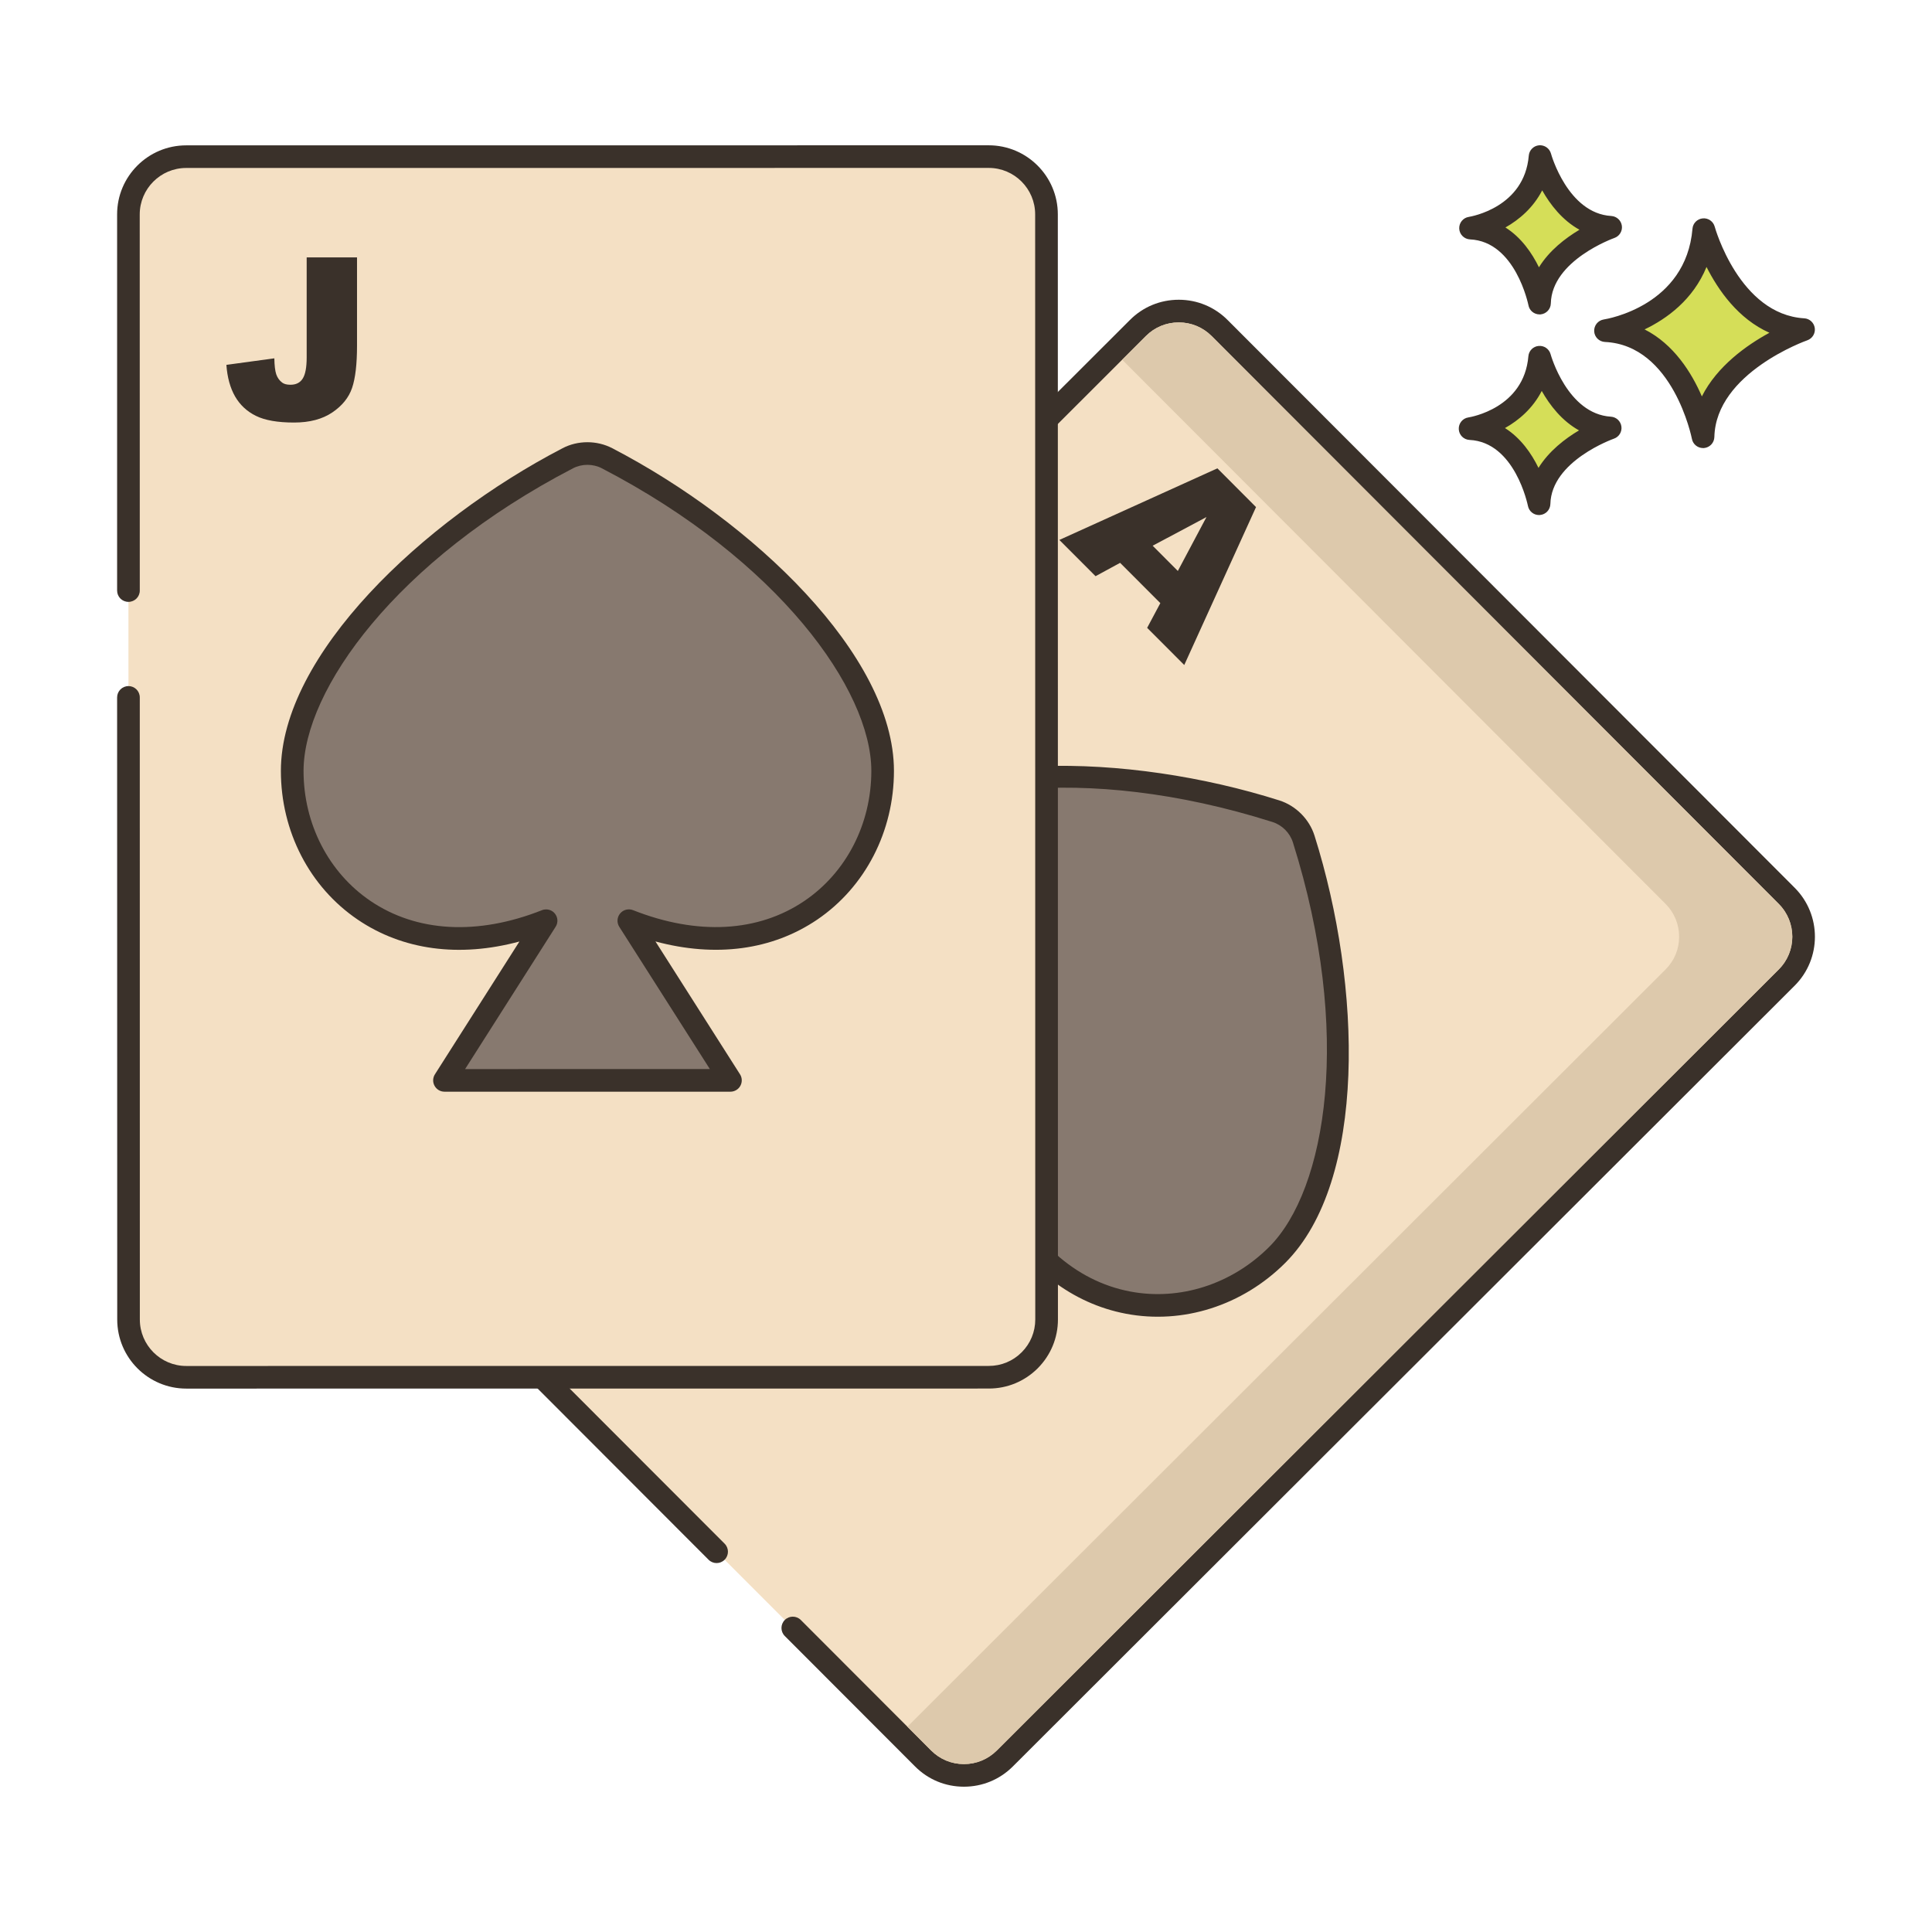<svg width="34" height="34" viewBox="0 0 34 34" fill="none" xmlns="http://www.w3.org/2000/svg">
<path d="M31.444 15.766L21.463 5.773C21.066 5.375 20.423 5.375 20.026 5.772L6.265 19.515C5.868 19.912 5.867 20.555 6.264 20.953L12.611 27.308L13.952 28.65L16.245 30.946C16.641 31.343 17.285 31.344 17.682 30.947L31.443 17.204C31.84 16.807 31.84 16.163 31.444 15.766Z" fill="#F4E0C4"/>
<path d="M31.585 15.625L21.604 5.632C21.375 5.402 21.069 5.275 20.745 5.275H20.744C20.419 5.275 20.114 5.401 19.885 5.631L6.124 19.374C5.894 19.604 5.768 19.909 5.768 20.233C5.767 20.558 5.894 20.863 6.123 21.093L12.47 27.449C12.548 27.527 12.674 27.527 12.752 27.449C12.83 27.371 12.83 27.245 12.753 27.167L6.405 20.812C6.251 20.657 6.166 20.452 6.166 20.234C6.166 20.015 6.251 19.81 6.406 19.656L20.166 5.913C20.321 5.758 20.526 5.674 20.744 5.674H20.744C20.963 5.674 21.168 5.759 21.322 5.913L31.303 15.907C31.621 16.226 31.621 16.744 31.302 17.062L17.541 30.806C17.387 30.96 17.182 31.045 16.964 31.045H16.963C16.745 31.045 16.54 30.96 16.386 30.805L14.093 28.509C14.015 28.431 13.889 28.431 13.811 28.509C13.733 28.587 13.733 28.713 13.811 28.791L16.104 31.087C16.333 31.317 16.638 31.443 16.963 31.443H16.964C17.288 31.443 17.593 31.317 17.823 31.088L31.584 17.345C32.058 16.871 32.058 16.1 31.585 15.625Z" fill="#3A312A"/>
<path d="M22.941 14.765C22.868 14.535 22.682 14.348 22.452 14.276C20.036 13.51 16.578 13.289 15.133 14.732C13.734 16.129 13.849 18.639 16.424 19.756L13.172 20.477L16.728 24.038L17.453 20.787C18.566 23.363 21.077 23.481 22.475 22.084C23.92 20.641 23.703 17.182 22.941 14.765Z" fill="#87796F"/>
<path d="M23.133 14.705C23.041 14.415 22.804 14.178 22.514 14.086C19.868 13.247 16.435 13.152 14.994 14.591C14.241 15.343 13.905 16.392 14.096 17.396C14.275 18.338 14.886 19.135 15.836 19.683L13.131 20.282C13.06 20.298 13.003 20.351 12.983 20.421C12.962 20.491 12.982 20.566 13.033 20.618L16.589 24.178C16.627 24.216 16.678 24.237 16.73 24.237C16.749 24.237 16.767 24.234 16.786 24.229C16.855 24.209 16.909 24.152 16.924 24.081L17.527 21.377C18.074 22.327 18.87 22.939 19.812 23.119C20.817 23.311 21.865 22.977 22.618 22.225C24.059 20.785 23.968 17.352 23.133 14.705ZM22.336 21.943C21.677 22.602 20.761 22.895 19.887 22.728C18.919 22.543 18.12 21.825 17.637 20.708C17.603 20.628 17.522 20.579 17.436 20.588C17.35 20.596 17.279 20.659 17.26 20.743L16.614 23.64L13.571 20.593L16.469 19.951C16.553 19.932 16.616 19.861 16.624 19.775C16.632 19.689 16.584 19.608 16.505 19.573C15.388 19.089 14.671 18.289 14.487 17.321C14.321 16.447 14.616 15.532 15.275 14.873C16.281 13.868 19.049 13.406 22.394 14.466C22.562 14.519 22.7 14.656 22.753 14.825C23.808 18.171 23.342 20.939 22.336 21.943Z" fill="#3A312A"/>
<path d="M21.424 8.242L18.643 9.502L19.28 10.14L19.712 9.905L20.42 10.614L20.188 11.049L20.841 11.703L22.104 8.924L21.424 8.242ZM20.728 10.048L20.285 9.604L21.232 9.099L20.728 10.048Z" fill="#3A312A"/>
<path d="M18.416 3.772C18.416 3.211 17.961 2.756 17.4 2.756L3.276 2.757C2.715 2.757 2.26 3.212 2.26 3.774L2.26 10.393L2.261 12.274L2.262 23.222C2.262 23.783 2.717 24.238 3.278 24.238L17.402 24.237C17.963 24.237 18.419 23.782 18.418 23.22L18.416 3.772Z" fill="#F4E0C4"/>
<path d="M18.616 3.772C18.616 3.102 18.07 2.557 17.4 2.557L3.276 2.558C2.606 2.558 2.06 3.103 2.061 3.774L2.061 10.393C2.061 10.503 2.15 10.592 2.26 10.592C2.371 10.592 2.46 10.503 2.46 10.393L2.459 3.774C2.459 3.323 2.826 2.956 3.276 2.956L17.4 2.955C17.851 2.955 18.217 3.322 18.217 3.772L18.219 23.22C18.219 23.439 18.134 23.644 17.98 23.798C17.826 23.953 17.62 24.038 17.402 24.038L3.278 24.039C2.828 24.039 2.461 23.672 2.461 23.222L2.46 12.274C2.46 12.163 2.371 12.074 2.261 12.074C2.15 12.074 2.061 12.164 2.061 12.274L2.063 23.222C2.063 23.892 2.608 24.437 3.278 24.437L17.402 24.436C17.727 24.436 18.032 24.309 18.262 24.08C18.491 23.85 18.618 23.545 18.618 23.22L18.616 3.772Z" fill="#3A312A"/>
<path d="M15.533 13.566C15.533 11.523 12.932 9.232 10.683 8.064C10.469 7.953 10.206 7.953 9.992 8.064C7.743 9.233 5.142 11.524 5.143 13.567C5.143 15.543 7 17.236 9.61 16.203L7.822 19.013L12.855 19.013L11.066 16.203C13.676 17.235 15.533 15.542 15.533 13.566Z" fill="#87796F"/>
<path d="M10.775 7.888C10.505 7.747 10.169 7.747 9.9 7.888C7.437 9.168 4.943 11.529 4.943 13.567C4.943 14.631 5.448 15.609 6.294 16.183C7.087 16.722 8.083 16.854 9.141 16.569L7.654 18.906C7.615 18.968 7.612 19.045 7.648 19.109C7.683 19.173 7.75 19.212 7.822 19.212L12.855 19.212C12.927 19.212 12.994 19.172 13.029 19.109C13.064 19.045 13.062 18.967 13.023 18.906L11.535 16.568C12.594 16.853 13.589 16.722 14.383 16.183C15.228 15.608 15.732 14.63 15.732 13.566C15.732 11.528 13.238 9.167 10.775 7.888ZM14.159 15.853C13.344 16.407 12.272 16.465 11.14 16.017C11.059 15.986 10.968 16.009 10.913 16.076C10.858 16.142 10.852 16.237 10.898 16.31L12.492 18.813L8.185 18.814L9.778 16.31C9.825 16.237 9.819 16.143 9.764 16.076C9.725 16.029 9.669 16.004 9.61 16.004C9.586 16.004 9.561 16.008 9.537 16.018C8.405 16.466 7.333 16.407 6.518 15.854C5.782 15.354 5.342 14.498 5.342 13.567C5.342 12.145 6.971 9.859 10.084 8.241C10.24 8.16 10.435 8.16 10.591 8.241C13.705 9.858 15.334 12.144 15.334 13.566C15.334 14.498 14.895 15.353 14.159 15.853Z" fill="#3A312A"/>
<path d="M29.984 4.041C29.854 5.577 28.254 5.819 28.254 5.819C29.628 5.884 29.971 7.687 29.971 7.687C30 6.401 31.74 5.8 31.74 5.8C30.436 5.722 29.984 4.041 29.984 4.041Z" fill="#D5DE58"/>
<path d="M31.752 5.602C30.609 5.533 30.18 4.005 30.176 3.989C30.151 3.896 30.061 3.834 29.966 3.843C29.869 3.852 29.793 3.928 29.785 4.024C29.671 5.381 28.283 5.613 28.224 5.622C28.123 5.638 28.05 5.727 28.055 5.83C28.06 5.932 28.142 6.013 28.245 6.018C29.444 6.075 29.772 7.707 29.775 7.724C29.793 7.818 29.876 7.885 29.97 7.885C29.976 7.885 29.982 7.885 29.987 7.885C30.089 7.876 30.167 7.793 30.17 7.691C30.196 6.561 31.789 5.994 31.805 5.989C31.895 5.957 31.95 5.867 31.937 5.773C31.924 5.679 31.846 5.607 31.752 5.602ZM29.95 6.976C29.77 6.56 29.457 6.058 28.942 5.797C29.332 5.61 29.794 5.277 30.032 4.698C30.238 5.106 30.589 5.612 31.139 5.856C30.739 6.074 30.219 6.442 29.95 6.976Z" fill="#3A312A"/>
<path d="M27.096 6.286C27.003 7.373 25.871 7.543 25.871 7.543C26.843 7.59 27.084 8.865 27.084 8.865C27.106 7.956 28.337 7.532 28.337 7.532C27.415 7.476 27.096 6.286 27.096 6.286Z" fill="#D5DE58"/>
<path d="M28.349 7.333C27.583 7.286 27.291 6.245 27.288 6.234C27.263 6.141 27.174 6.079 27.078 6.088C26.981 6.096 26.905 6.173 26.897 6.269C26.82 7.182 25.881 7.34 25.841 7.346C25.74 7.361 25.667 7.451 25.672 7.553C25.677 7.656 25.759 7.737 25.861 7.742C26.663 7.781 26.886 8.891 26.889 8.902C26.907 8.997 26.989 9.064 27.084 9.064C27.09 9.064 27.095 9.064 27.101 9.063C27.202 9.055 27.281 8.972 27.284 8.87C27.301 8.111 28.391 7.724 28.402 7.72C28.492 7.689 28.547 7.599 28.534 7.505C28.521 7.411 28.444 7.339 28.349 7.333ZM27.075 8.234C26.953 7.984 26.765 7.71 26.485 7.533C26.732 7.395 26.976 7.184 27.132 6.88C27.273 7.129 27.485 7.406 27.788 7.574C27.542 7.72 27.258 7.938 27.075 8.234Z" fill="#3A312A"/>
<path d="M27.102 2.756C27.011 3.842 25.879 4.014 25.879 4.014C26.851 4.059 27.093 5.334 27.093 5.334C27.114 4.425 28.344 4 28.344 4C27.423 3.945 27.102 2.756 27.102 2.756Z" fill="#D5DE58"/>
<path d="M28.356 3.801C27.59 3.756 27.297 2.714 27.295 2.704C27.269 2.61 27.181 2.549 27.084 2.557C26.988 2.566 26.912 2.643 26.904 2.739C26.827 3.652 25.888 3.81 25.849 3.817C25.748 3.832 25.675 3.922 25.68 4.024C25.685 4.126 25.767 4.208 25.87 4.213C26.671 4.25 26.895 5.361 26.898 5.371C26.915 5.466 26.998 5.533 27.093 5.533C27.099 5.533 27.104 5.533 27.11 5.533C27.211 5.524 27.29 5.441 27.292 5.339C27.31 4.581 28.399 4.192 28.41 4.188C28.499 4.157 28.555 4.067 28.542 3.973C28.529 3.879 28.451 3.807 28.356 3.801ZM27.083 4.704C26.96 4.453 26.773 4.18 26.493 4.003C26.739 3.864 26.984 3.653 27.14 3.35C27.28 3.598 27.492 3.875 27.796 4.043C27.55 4.19 27.266 4.407 27.083 4.704Z" fill="#3A312A"/>
<path d="M5.397 4.53V6.29C5.397 6.464 5.374 6.588 5.328 6.661C5.282 6.735 5.21 6.771 5.111 6.771C5.049 6.771 5.001 6.759 4.967 6.734C4.917 6.697 4.882 6.647 4.861 6.586C4.841 6.525 4.83 6.432 4.828 6.306L3.984 6.421C4 6.642 4.051 6.827 4.137 6.977C4.224 7.127 4.346 7.241 4.505 7.319C4.663 7.397 4.887 7.436 5.175 7.436C5.448 7.436 5.672 7.377 5.847 7.259C6.022 7.141 6.138 6.997 6.196 6.827C6.254 6.657 6.283 6.408 6.283 6.083V4.53H5.397V4.53Z" fill="#3A312A"/>
<path d="M31.303 15.907L21.322 5.913C21.168 5.759 20.962 5.674 20.745 5.674C20.526 5.674 20.321 5.759 20.167 5.913L19.749 6.331L29.311 15.907C29.465 16.061 29.55 16.267 29.55 16.485C29.55 16.704 29.465 16.908 29.31 17.062L15.969 30.387L16.386 30.805C16.54 30.96 16.746 31.045 16.963 31.045H16.965C17.183 31.045 17.387 30.96 17.543 30.806L31.302 17.062C31.457 16.908 31.542 16.704 31.542 16.485C31.542 16.267 31.457 16.061 31.303 15.907Z" fill="#DDC9AC"/>
</svg>
